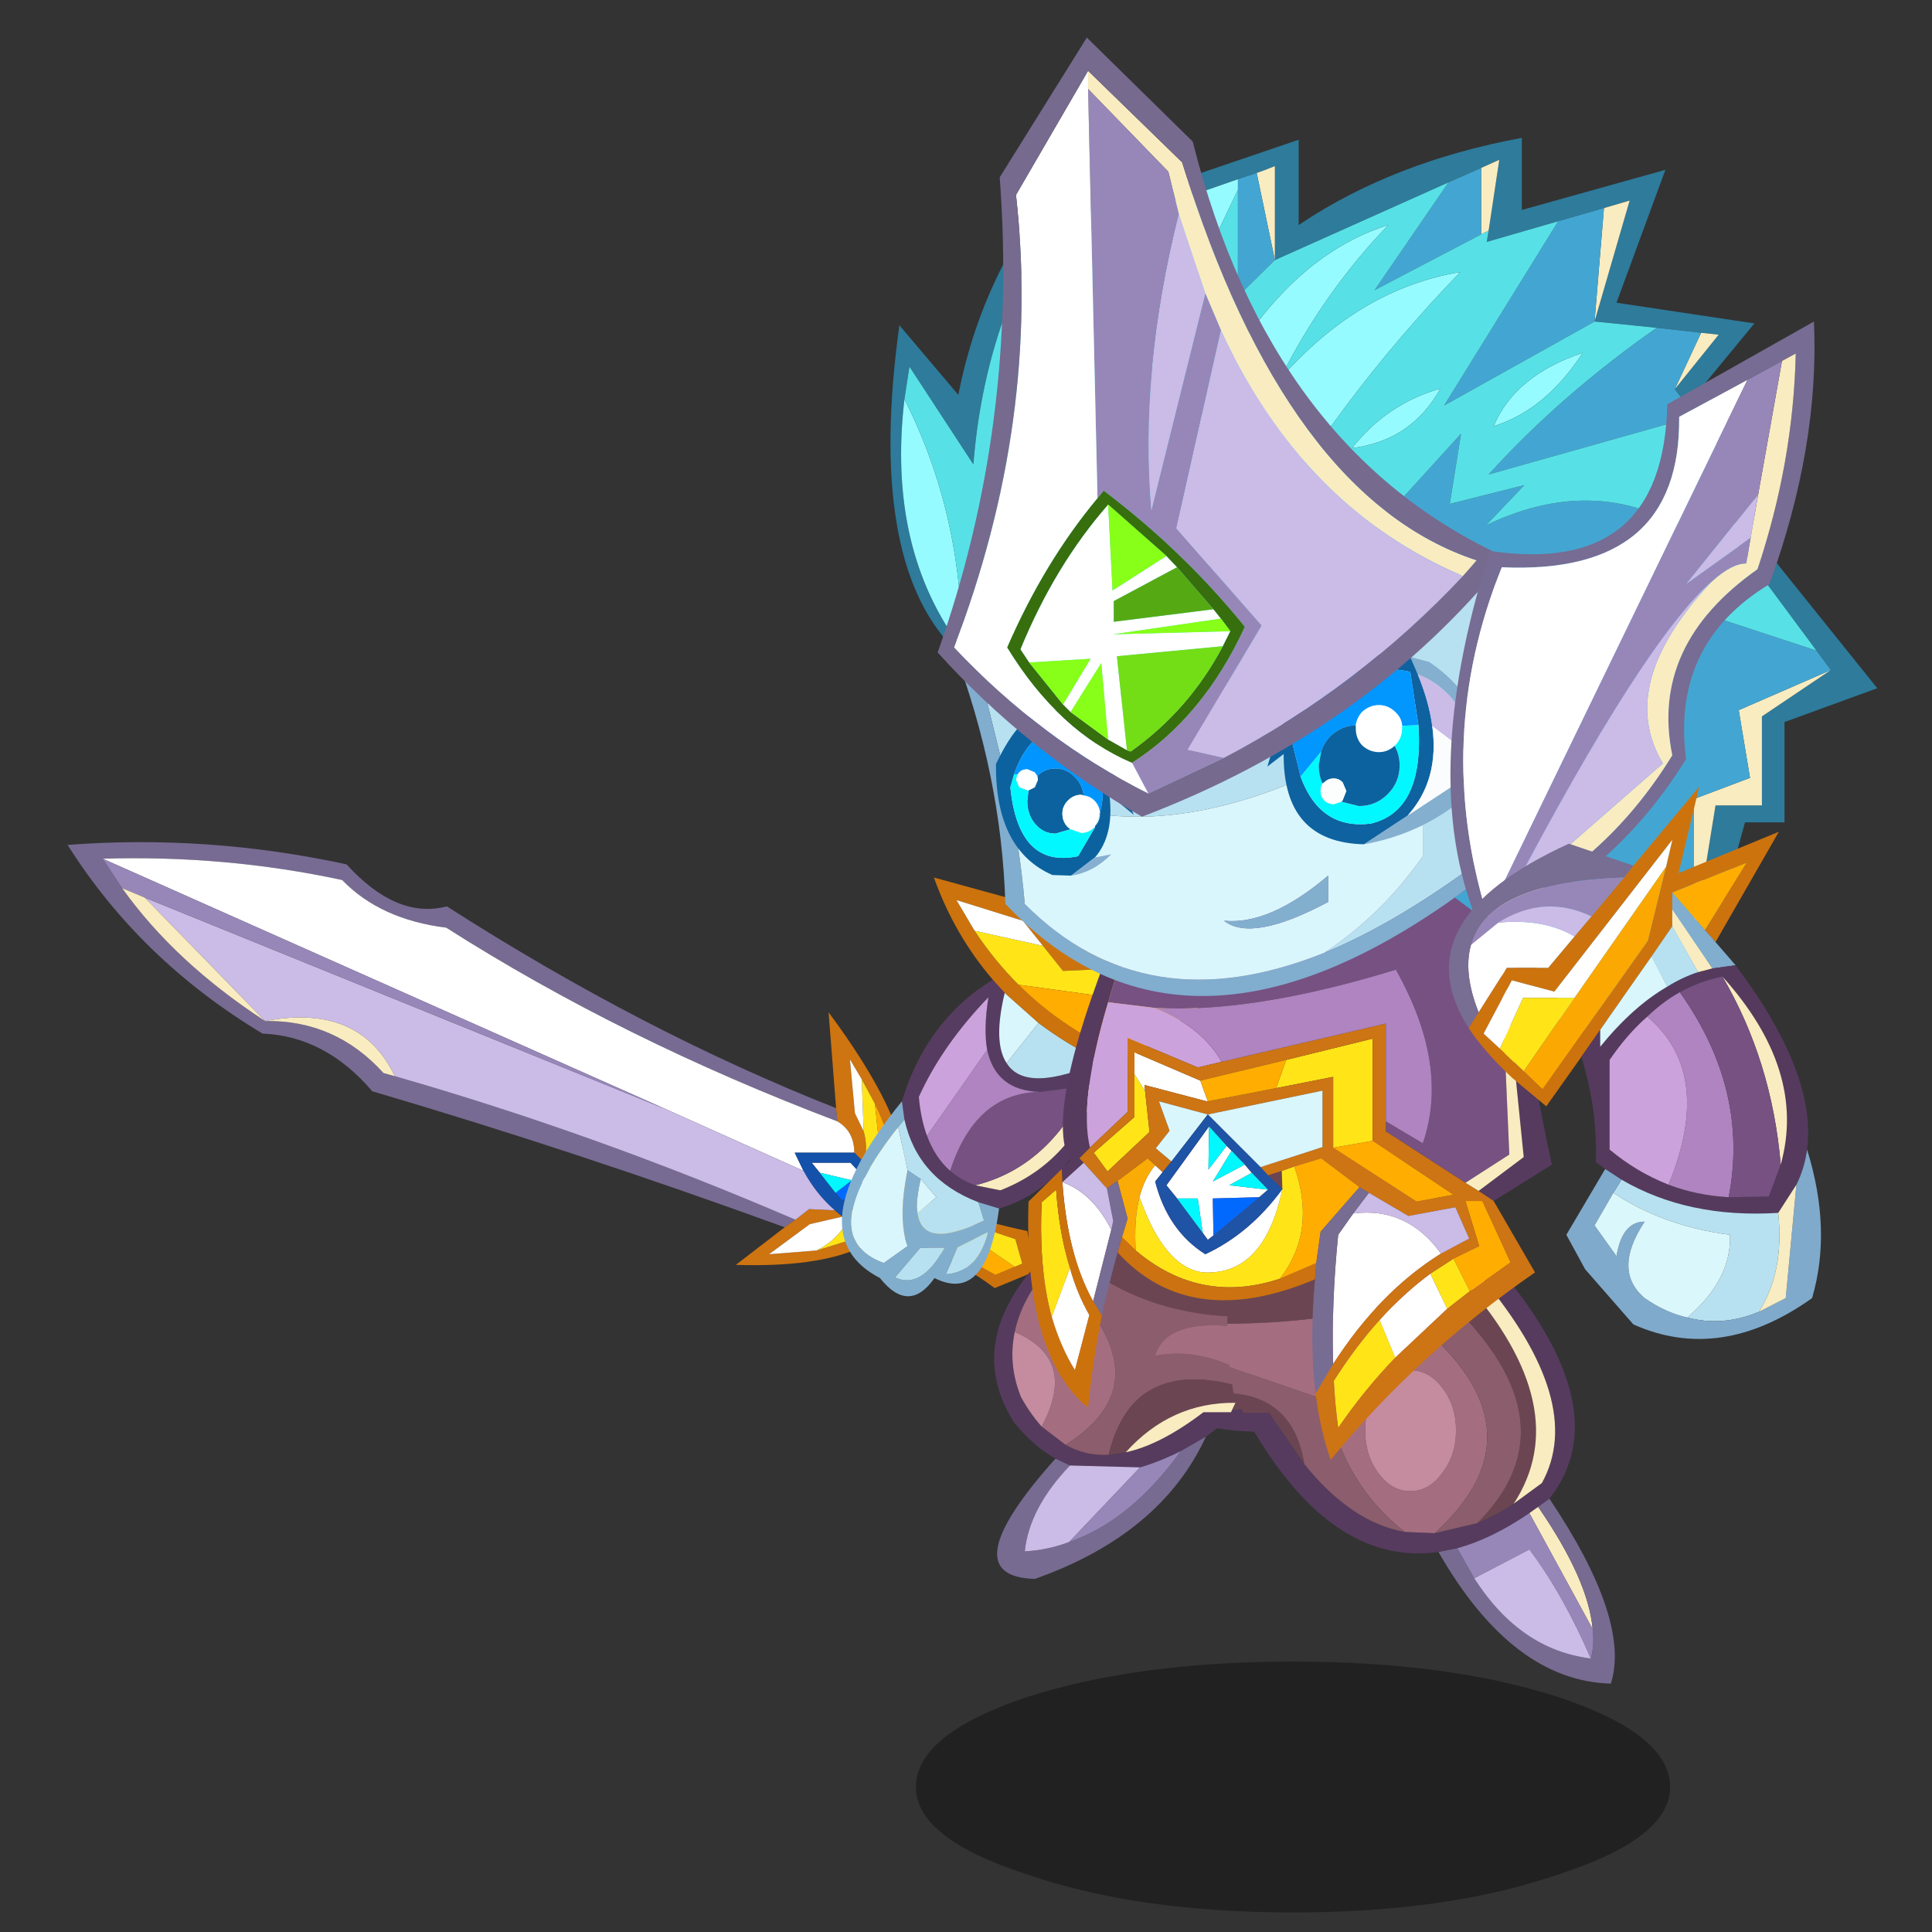 <svg xmlns:ffdec="https://www.free-decompiler.com/flash" xmlns:xlink="http://www.w3.org/1999/xlink" ffdec:objectType="frame" height="90" width="90" xmlns="http://www.w3.org/2000/svg"><rect width="100%" height="100%" fill="#333333" stroke="none"/><use ffdec:characterId="20" height="150" transform="translate(2.186 1.75) scale(.584)" width="146.25" xlink:href="#a"/><defs><g id="a" transform="translate(1.65)"><use ffdec:characterId="1" height="9.8" transform="matrix(1.084 0 0 2.042 67.665 129.542)" width="55.5" xlink:href="#b"/><use ffdec:characterId="3" height="35.55" transform="translate(0 64.2)" width="77.1" xlink:href="#c"/><use ffdec:characterId="5" height="33.4" transform="translate(61.75 67)" width="34.55" xlink:href="#d"/><use ffdec:characterId="9" height="35.3" transform="translate(73.9 87.65)" width="32.5" xlink:href="#e"/><use ffdec:characterId="11" height="42" transform="translate(92.5 89.3)" width="30.9" xlink:href="#f"/><use ffdec:characterId="13" height="55.5" transform="translate(76.6 57.95)" width="41.8" xlink:href="#g"/><use ffdec:characterId="17" height="79.2" transform="translate(65.65)" width="78.7" xlink:href="#h"/><use ffdec:characterId="19" height="44.05" transform="translate(110.2 59.75)" width="29.65" xlink:href="#i"/></g><g id="l" fill-rule="evenodd"><path d="m65.35 27.8.45-.6q4.55 2.5 10.75 3.8l.55 3.25-3.15 1.3q-4.55-3.35-10.45-5.2l.3-.35q5.4 1.75 10.2 4.5l1.55-.65.6-.25-.55-1.95-6.5-2.2-3.75-1.65" fill="#cc720d"/><path d="m65.35 27.8 3.75 1.65 6.45 4.4-1.55.65q-4.8-2.75-10.2-4.5l1.55-2.2" fill="#ffad01"/><path d="m69.1 29.45 6.5 2.2.55 1.95-.6.25-6.45-4.4" fill="#ffe518"/><path d="m61.3 21.2.1 1.05Q44.25 15.75 30.2 6.8q-5.25-.65-8.3-3.8-9.3-2-19.1-1.7l1.55 2.35q4.2 5.9 11.4 10.6 5.6-.1 9.45 4.15l.9.25q16.05 4.6 31.95 11.45l-.85.6q-16.75-6.1-32.9-10.85-3.75-4.4-8.75-4.6Q5.8 9.4 0 .2q11.15-.85 22.25 1.55 4 4.4 8 3.35 15.6 10 31.05 16.1" fill="#776b93"/><path d="m61.4 22.25-.1-1.05-.6-7.65q6.1 8.2 6.25 13.05.15 4-3.8 5.75-3.4 1.55-9.85 1.35l3.9-3 .85-.6 1.1-.85 2.05.1.6.5-2.6.6-3.25 2.4 3.8-.3 3.05-.95q5.5-2.65 1.6-10.75l-1.05-1.95-.95-1.6.4 4.3.7 1.45q.35 1.2.05 2.5l-.8-.8q0-1.7-1.35-2.5" fill="#ce7410"/><path d="M2.8 1.3Q12.6 1 21.9 3q3.05 3.15 8.3 3.8 14.05 8.95 31.2 15.45 1.35.8 1.35 2.5H58l.7 1.45-11.05-4.95L2.8 1.3m56.95 31.25-3.8.3 3.25-2.4 2.6-.6.8-.55q-.75 2.2-2.85 3.25m.25-6.2-.65-.8h3.1l1.6 1.75-1.5-.35-2.55-.6" fill="#fff"/><path d="m62.75 24.75.8.8 1.5 1.6.25.3-.5.35-2.2 1.5-.8.55-.6-.5q-1.5-1.3-2.5-3.15l-.7-1.45h4.75m1.3 2.55-1.6-1.75h-3.1l.65.8 1.25 1.6.55.6 2.25-1.25" fill="#1351ab"/><path d="M63.55 25.55q.3-1.3-.05-2.5l-.15-4.15 1.05 1.95.65 6.3-1.5-1.6m-.75 6.05-3.05.95q2.1-1.05 2.85-3.25l2.2-1.5-2 3.8" fill="#ffe518"/><path d="m63.5 23.05-.7-1.45-.4-4.3.95 1.6.15 4.15" fill="#fffffb"/><path d="M64.4 20.85q3.9 8.1-1.6 10.75l2-3.8.5-.35-.25-.3-.65-6.3" fill="#ffad01"/><path d="m64.05 27.3-2.25 1.25-.55-.6 1.3-1 1.5.35" fill="#0269ff"/><path d="M61.25 27.95 60 26.35l2.55.6-1.3 1" fill="#01f8ff"/><path d="M58.05 30.1q-15.9-6.85-31.95-11.45-2.8-5.85-10.35-4.4L6.15 4.4l41.5 16.85L58.7 26.2q1 1.85 2.5 3.15l-2.05-.1-1.1.85" fill="#cabbe7"/><path d="M4.35 3.65 2.8 1.3l44.85 19.95L6.15 4.4l-1.8-.75" fill="#9787b9"/><path d="m26.1 18.65-.9-.25q-3.85-4.25-9.45-4.15-7.2-4.7-11.4-10.6l1.8.75 9.6 9.85q7.55-1.45 10.35 4.4" fill="#f9ecc1"/></g><g id="m" fill-rule="evenodd"><path d="M12.05 8.15 13 9.2q-.95 3.95.15 5.6 1.55 2.5 7.55-.15l1.2.55q-3 9.35-9.35 11.2l-1.65-.5Q6.05 24.05 5 19.3l-.2-1.45q1.95-6.45 7.25-9.7m-.45 5.6q-.3-1.65.1-4.2Q8 13.4 6.15 17.5q.15 1.75.65 3.1.65 1.75 1.85 2.8.85.75 2 1.15l2 .4q5.7-2.2 7.95-8.65l-1 .3-3.8.5q-3.5-.1-4.2-3.35" fill="#573c61"/><path d="m5.25 23.35 1.05.7q-.4 1.65-.25 2.7.4 3 5.3.6l-.45-1.45 1.65.5q-1 7.65-5.15 5.55-2.05 2.9-4.35 0-6.85-3.55 1.75-14.1L5 19.3l-.5.6q-6.85 8.8-1.15 10.85l1.9-1.35q-.8-2.15 0-6.05m2.95 6.2H6.25l-2 2.35q2.1 1 3.95-2.35m1.05-.05-.95 2.15q2.55-.15 3.35-3.35l-2.4 1.2" fill="#82aece"/><path d="M15.7 11.6q2.25 1.7 5 3.05-6 2.65-7.55.15l2.55-3.2M5.25 23.35 4.5 19.9l.5-.6q1.05 4.75 5.9 6.6l.45 1.45q-4.9 2.4-5.3-.6l1.5-1.25-1.25-1.45-1.05-.7m2.95 6.2Q6.35 32.9 4.25 31.9l2-2.35H8.2m1.05-.05 2.4-1.2q-.8 3.2-3.35 3.35l.95-2.15" fill="#b7e1f0"/><path d="m13 9.2 2.7 2.4-2.55 3.2q-1.1-1.65-.15-5.6M4.5 19.9l.75 3.45q-.8 3.9 0 6.05l-1.9 1.35Q-2.35 28.7 4.5 19.9m1.8 4.15 1.25 1.45-1.5 1.25q-.15-1.05.25-2.7" fill="#d9f6fc"/><path d="m16.05 5.45-1.6-2-5.3-1.65 1.45 2.45q1.55 2.35 3.5 4.3 3.7 3.7 8.9 5.85l-1.1.8-1.2-.55q-2.75-1.35-5-3.05L13 9.2l-.95-1.05Q9 4.6 7.35 0l7.1 1.95 3.2 3.85h16.9l-1.25.95-15.65.7-1.6-2" fill="#cc730d"/><path d="m16.05 5.45 1.6 2 15.65-.7q-2.5 1.9-5.05 3.75L14.1 8.55q-1.95-1.95-3.5-4.3l5.45 1.2" fill="#ffe518"/><path d="M10.6 4.25 9.15 1.8l5.3 1.65 1.6 2-5.45-1.2" fill="#fff"/><path d="M28.3 5.8H17.65l-3.2-3.85L28.3 5.8" fill="#9787b9"/><path d="m19.6 16.6 1-.3q-2.25 6.45-7.95 8.65l-2-.4q5.85-1.45 8.95-7.95" fill="#f9ecc1"/><path d="m15.8 17.1 3.8-.5q-3.1 6.5-8.95 7.95-1.15-.4-2-1.15 2-6.2 7.15-6.3" fill="#765182"/><path d="M11.6 13.75q.7 3.25 4.2 3.35-5.15.1-7.15 6.3-1.2-1.05-1.85-2.8l4.8-6.85" fill="#af84c0"/><path d="M6.8 20.6q-.5-1.35-.65-3.1Q8 13.4 11.7 9.55q-.4 2.55-.1 4.2L6.8 20.6" fill="#cca2dc"/><path d="M23 14.4q-5.2-2.15-8.9-5.85l14.15 1.95L23 14.4" fill="#ffad01"/></g><g id="e"><use ffdec:characterId="6" height="23.55" transform="translate(8.55)" width="23.95" xlink:href="#j"/><use ffdec:characterId="8" height="31.2" transform="translate(0 4.1)" width="22.1" xlink:href="#k"/></g><g id="j" fill-rule="evenodd"><path d="M15.5 22.6q4.75-1.65 8.75-.05l-1.25.9q-4.45.4-7.5-.85" fill="#563b5f" transform="translate(-8.55)"/><path d="M15.5 22.6Q7.05 19.15 8.9 3.55L32.35 0q1.35 15.3-8.1 22.55-4-1.6-8.75.05" fill="#6b4652" transform="translate(-8.55)"/></g><g id="n" fill-rule="evenodd"><path d="M1.65 11.5q-.55 2.6.5 5.2.75 1.35 1.65 2.35l1.9 1.45q1.55.9 3.45.8l1.35-.2q2.8-.6 6.2-3.2h2.2l-.4.75-1.6 1.2-2 1.15q-1.7.85-3.25 1.3l-5.6-.15-1.15-.55q-1.8-1-3.35-2.95Q-4.05 9.6 10.7.1l1.7-.1Q8.25 2.45 5.65 4.95L4.4 6.3q-2.2 2.55-2.75 5.2" fill="#563b5f"/><path d="m4.4 6.3 1.25-1.35q6.3 5.8 16.05 5.3l-.3 1.15q-7.55-1.45-8.55 2 3.55-.7 7.35 1.45l-.4 1.05q-8.75-2.55-10.65 5.4-1.9.1-3.45-.8 8.55-5.35-1.3-14.2" fill="#8c5d6c"/><path d="M5.65 4.95Q8.25 2.45 12.4 0q11.75-.5 9.3 10.25-9.75.5-16.05-5.3M10.5 21.1l-1.35.2q1.9-7.95 10.65-5.4l-.55 1.25q-5.15-.05-8.75 3.95" fill="#6b4652"/><path d="M1.65 11.5Q2.2 8.85 4.4 6.3q9.85 8.85 1.3 14.2l-1.9-1.45q2.9-5.4-2.15-7.55m18.55 3.35q-3.8-2.15-7.35-1.45 1-3.45 8.55-2l-1.2 3.45" fill="#a46e80"/><path d="M18.9 17.9h-2.2q-3.4 2.6-6.2 3.2 3.6-4 8.75-3.95l-.35.75" fill="#f9ecc1"/><path d="m4.9 21.6 1.15.55Q2.8 25.55 2.45 29q1.85-.1 3.55-.75 4.9-1.7 8.9-7.25l2-1.15q-3.6 7.8-13.65 11.35-6.75-.2 1.65-9.6" fill="#776b92"/><path d="m6.05 22.15 5.6.15L6 28.25q-1.7.65-3.55.75.35-3.45 3.6-6.85" fill="#cabbe7"/><path d="M3.8 19.05q-.9-1-1.65-2.35-1.05-2.6-.5-5.2 5.05 2.15 2.15 7.55" fill="#c58b9e"/><path d="M11.65 22.3q1.55-.45 3.25-1.3-4 5.55-8.9 7.25l5.65-5.95" fill="#9787b9"/></g><g id="o" fill-rule="evenodd"><path d="m10.8.3 1.85-.3q20.6 17.6 13.05 27.25l-.9.65-.7.5q-3 2.05-5.75 2.8l-1.5.3Q8 32.75 1.3 20.4h2.05l2.8 4.1q3.75 4.65 8 5.4l2.4.1 3.4-.8q1.45-.6 2.9-1.55L25.1 26q3.55-6.45-4.85-16.45Q16.6 5.25 10.8.3" fill="#563b5f"/><path d="M.2 16.75q-.25-1.8-.2-3.45 6.95-.05 13.2-1.55Q26.35 21.1 16.55 30l-2.4-.1q-4.9-3.85-6.25-10.5L.2 16.75m14.4.25q-1.5 0-2.55 1.4Q11 19.8 11 21.8t1.05 3.4q1.05 1.45 2.55 1.45 1.5 0 2.55-1.45 1.1-1.4 1.1-3.4t-1.1-3.4Q16.1 17 14.6 17" fill="#a46e80"/><path d="m1.3 20.4-.8-1.55q4.8.4 5.65 5.65l-2.8-4.1H1.3M0 13.3Q.15 2.4 10.8.3q5.8 4.95 9.45 9.25L19 10q8.8 10.05 3.85 17.65-1.45.95-2.9 1.55 8.25-8.25-3.1-18.45l-3.65 1Q6.95 13.25 0 13.3" fill="#6b4652"/><path d="m.5 18.85-.3-2.1 7.7 2.65q1.35 6.65 6.25 10.5-4.25-.75-8-5.4Q5.3 19.25.5 18.85M19.95 29.2l-3.4.8q9.8-8.9-3.35-18.25l3.65-1q11.35 10.2 3.1 18.45" fill="#8c5d6c"/><path d="M20.25 9.55q8.4 10 4.85 16.45l-2.25 1.65Q27.8 20.05 19 10l1.25-.45m8.9 28.1L24.1 28.4l.7-.5q4 5.8 4.35 9.75" fill="#f9ecc1"/><path d="M14.6 17q1.5 0 2.55 1.4 1.1 1.4 1.1 3.4t-1.1 3.4q-1.05 1.45-2.55 1.45-1.5 0-2.55-1.45Q11 23.8 11 21.8t1.05-3.4Q13.1 17 14.6 17" fill="#c58b9e"/><path d="M25.7 27.25q6.5 9.7 4.9 14.75-7.85-.2-13.75-10.5l1.5-.3 1.35 2.4q3.65 5.7 9.3 6.4.3-1.1.15-2.35-.35-3.95-4.35-9.75l.9-.65" fill="#776b92"/><path d="M18.35 31.2q2.75-.75 5.75-2.8l5.05 9.25Q29.3 38.9 29 40q-2.2-5.1-4.9-8.7l-4.4 2.3-1.35-2.4" fill="#9787b9"/><path d="m19.7 33.6 4.4-2.3q2.7 3.6 4.9 8.7-5.65-.7-9.3-6.4" fill="#cabbe7"/></g><g id="p" fill-rule="evenodd"><path d="M36.4.25 38.2 0q.4 17.75 3.6 31.95l-4.65 2.9-1.2-.8 3.6-2.7-2-19.8L36.4.25M2.7 32.3l.65-.65q-2.25-4.1 4.5-20.2l1.45-.9Q7.5 15.25 6.4 19q-2.35 7.9-1.45 11.6l-.85.85.35.35-1.7 1.55-.05-1.05" fill="#563b5f"/><path d="M9.3 10.55Q22.7 2.45 36.4.25l1.15 11.3.85 19.6-3.5 2.25-6.35-4.1v-.8l2.95 1.75q2.15-6.2-2.15-13.85-11.4 3.5-19.25 3.05L6.4 19q1.1-3.75 2.9-8.45" fill="#765182"/><path d="m6.4 19 3.7.45q3.75 1.5 5.35 4.3l-1.9.45-5.6-2.35v5.9l-3 2.85Q4.05 26.9 6.4 19" fill="#cca2dc"/><path d="M8.5 24.75V23l5.25 2.25.6 1.65h-.1L9.3 25.6l.05.5-.85-1.35M10.15 32l.6.55-.6.75q1 3.9 4 5.8 3.55-1.65 6.15-5.2-1.45 6.9-6.3 6.65-3.1-.35-5.1-6Q9.3 33 10.15 32m22.8 7.05q-4.9 3.05-8.6 8.8-.15-4.85.4-10.3l1.2-1.7q4.3-.55 7 3.2M3.35 40.2q.6 2.1 1.55 3.75l-1.15 4.4Q2.6 46.5 1.9 44.1l1.45-3.9m-.6-6.85q2.4.85 3.9 3.8l-1.45 5.7q-2.05-3.7-2.45-9.5m13.5-2.5-1.5 2.45 2.55-1.35.55.65-1.8 1 3.1.35-.7.6-3.7.1.05 2.95-.45.35-.4-.55-.4-2.75H11.9l-.85-1.05 3.4-4.7-.05 3.45 1.45-1.9.4.4m13.05 16.5-1.25-3q1.95-2.15 4.05-3.7l1.35 2.8-4.15 3.9" fill="#fff"/><path d="m8.5 24.75.85 1.35.35 3.25-3.35 3.15-1.1-1.5 3.25-2.85v-3.4m12.1-1.15 6.9-1.7v8.15l-3.15.55v-5.65l-4.55.9.8-2.25m-.35 8.85 1-.35q1.8 5.15-1.15 8.95-6.35 2.1-11.5-2.25-.15-2.5.3-4.25 2 5.65 5.1 6 4.85.25 6.3-6.65l-.05-1.45M1.9 44.1q-1.05-3.85-.8-9.15l1.15-1q.25 3.5 1.1 6.25L1.9 44.1m27.4 3.25q-2.5 2.6-4.55 5.6-.25-1.85-.35-3.75 1.75-2.75 3.65-4.85l1.25 3m2.8-6.7 1.85-1.2 1.3 2.6-1.8 1.4-1.35-2.8" fill="#ffe518"/><path d="m37.15 34.85 3.3 5.7q-9.4 6.5-16.3 14.95-.85-2.45-1.2-5.3l1.4-2.35q3.7-5.75 8.6-8.8l2.25-1.2-1.1-2.5-3.75.7-3.15-1.85-.75-.45-3.05-2.3-2.15.65-1 .35-1.1.35-.6-.65 4.95-1.6v-4.5l-9.15 1.9-3.9-1.05.85 2.35-1.1 1.4 1.25 1.05-.7.85-.6-.55-.6-.55-2.4 1.8-.85.6-1.85-2.05-.35-.35.85-.85 3-2.85v-5.9l5.6 2.35 1.9-.45 13.1-3.05v8.6l6.35 4.1 1.05.65 1.2.8m-23.4-9.6L8.5 23v5.15L5.25 31l1.1 1.5 3.35-3.15-.35-3.25-.05-.5 4.95 1.3h.1l5.45-1.05 4.55-.9v5.65L31 34.9l2.95-.55-6.45-4.3V21.9l-6.9 1.7-6.85 1.65m14.3 19.1q-1.9 2.1-3.65 4.85.1 1.9.35 3.75 2.05-3 4.55-5.6l4.15-3.9 1.8-1.4 3.25-2.3-2.25-4.9H34.9l1.1 3.6-2.05 1-1.85 1.2q-2.1 1.55-4.05 3.7" fill="#cd7414"/><path d="m11.45 31.7-1.25-1.05 1.1-1.4-.85-2.35 3.9 1.05 9.15-1.9v4.5l-4.95 1.6-4.2-4.2-2.9 3.75" fill="#d9f6fc"/><path d="m10.75 32.55.7-.85 2.9-3.75 4.2 4.2.6.65 1.15 1.1q-2.6 3.55-6.15 5.2-3-1.9-4-5.8l.6-.75m6.55-.6-1.05-1.1-.4-.4-1.4-1.55-3.4 4.7.85 1.05 2.05 2.75.4.55.45-.35 3.65-3.05.7-.6-1.3-1.35-.55-.65" fill="#1e53a5"/><path d="m7.15 33.25 2.4-1.8.6.55q-.85 1-1.25 2.55-.45 1.75-.3 4.25l-1.1-1.05.45-1.5-.8-3" fill="#faab05"/><path d="M22.9 41.1q-9.95 4.2-15.75-2.15l.35-1.2 1.1 1.05q5.15 4.35 11.5 2.25L23 39.8l-.1 1.3" fill="#cc7210"/><path d="M7.15 38.95Q6.45 41.5 5.9 44l-.7-1.15 1.45-5.7.15-.7-.5-2.6.85-.6.8 3-.45 1.5-.35 1.2" fill="#776c93"/><path d="m27.2 34.2 3.15 1.85 3.75-.7 1.1 2.5-2.25 1.2q-2.7-3.75-7-3.2l1.25-1.65M4.45 31.8l1.85 2.05.5 2.6-.15.7q-1.5-2.95-3.9-3.8l1.7-1.55" fill="#cabbe7"/><path d="M5.9 44q-.75 3.7-1.1 7.35Q-.35 47.1.05 34.9l2.65-2.6.05 1.05q.4 5.8 2.45 9.5L5.9 44m-2.55-3.8q-.85-2.75-1.1-6.25l-1.15 1q-.25 5.3.8 9.15.7 2.4 1.85 4.25l1.15-4.4q-.95-1.65-1.55-3.75" fill="#cc720d"/><path d="M10.1 19.45q7.85.45 19.25-3.05 4.3 7.65 2.15 13.85l-2.95-1.75v-7.8l-13.1 3.05q-1.6-2.8-5.35-4.3" fill="#af84c0"/><path d="m14.35 26.9-.6-1.65 6.85-1.65-.8 2.25-5.45 1.05m13.15 3.15 6.45 4.3-2.95.55-6.65-4.3 3.15-.55m-6.25 2.05 2.15-.65 3.05 2.3-3.1 3.55-.35 2.5-2.9 1.25q2.95-3.8 1.15-8.95m12.7 7.35 2.05-1-1.1-3.6h1.35l2.25 4.9-3.25 2.3-1.3-2.6" fill="#ffad01"/><path d="m16.25 30.85 1.05 1.1-2.55 1.35 1.5-2.45m1.6 1.75 1.3 1.35-3.1-.35 1.8-1m-3.9 4.8-2.05-2.75h1.65l.4 2.75m.5-8.5 1.4 1.55-1.45 1.9.05-3.45" fill="#01f8ff"/><path d="M18.45 34.55 14.8 37.6l-.05-2.95 3.7-.1" fill="#0269ff"/><path d="M22.95 50.2q-.5-4.1-.05-9.1l.1-1.3.35-2.5 3.1-3.55.75.45-1.25 1.65-1.2 1.7q-.55 5.45-.4 10.3l-1.4 2.35" fill="#776c92"/><path d="m37.55 11.55 2 19.8-3.6 2.7-1.05-.65 3.5-2.25-.85-19.6" fill="#f9ecc1"/></g><g id="q" fill-rule="evenodd"><path d="m64.65 23.55-3.55-.4-4.95-.5 2.8-9.65-2.05.6-3.65 1.05-5.7 1.65.15-.9.85-5.65-1.45.65-2.6 1.15-13.85 6.2v-7.5q-.7.3-1.45.55l-1.5.5-5.6 1.95-8.55 3V13.2Q7.5 22.5 6.6 34.05l-5.1-7.8-.4 2.6Q-.3 40.8 5.7 48.75l1.3 1.6-2-1.65Q-1.9 41.6.7 22.95l4.7 5.55q2.15-11 9.8-19.15v4.7l17.35-5.9v6.8Q40.05 9.9 50.35 8v5.75l11.45-3.2-3.9 10.6 11 1.65-4.2 5.1 4.2 5.6v6.2l9.8 12.2-7.4 2.7v8h-3.15L65 74.05q-5.55 3.35-9.65 5.15l-1.85-.5q5-1.7 10.3-5.1l.25-1.55 1.75-10.8h3.7v-7.1l5.5-3.7-1.15-1.55-6.45-8.7v-5.85l-3.2-4.15-1.65-2.15 3.5-4.35-1.4-.15" fill="#2e7b9b"/><path d="m64.65 23.55 1.4.15-3.5 4.35 2.1-4.5M75 50.45l-5.5 3.7v7.1h-3.7l-1.75 10.8v-11.3l4.5-1.7-.9-5.4 7.35-3.2M29.2 10.8q.75-.25 1.45-.55v7.5L29.2 10.8m17.9-.4 1.45-.65-.85 5.65-.6.3v-5.3m9.8 3.2 2.05-.6-2.8 9.65.75-9.05" fill="#f9ecc1"/><path d="m61.1 23.15 3.55.4-2.1 4.5 1.65 2.15-16.5 4.65q5.7-6.3 13.4-11.7M73.85 48.9 75 50.45l-7.35 3.2.9 5.4-4.5 1.7v11.3l-.25 1.55q-5.3 3.4-10.3 5.1l-.3-.05Q54.85 75.8 45 68.6l2.35-1.75 1.55-2.65q4.7-9.55-1.55-22.85Q37.45 49 27.4 51.5l18.1-19.9-.9 5.6 5.95-1.5-3.05 3.2q9.7-4.65 17.9 1.7l-4.5 4.05 12.95 4.25M27.7 11.3l1.5-.5 1.45 6.95-2.95 2.9V11.3m16.8.25 2.6-1.15v5.3l-8.5 4.45 5.9-8.6m8.75 3.1 3.65-1.05-.75 9.05-12 6.7 9.1-14.7" fill="#43a6d2"/><path d="M5.7 48.75q-6-7.95-4.6-19.9 4.6 9.05 4.6 19.9m16.4-35.5 5.6-1.95v.85l-7.95 16.6 2.35-15.5M48.1 31q1.7-4.05 7.1-5.85-2.95 4.55-7.1 5.85m-25.9 5.35q6.45-17.95 17.5-21.4-5.2 5.4-8.65 12.3 6.3-7.2 14.4-8.55-9.8 10.1-16.8 22.4-7.3 3.6-6.45-4.75m14.6-3.6q2.8-3.55 7.05-4.75-2.3 4.15-7.05 4.75" fill="#96fbff"/><path d="m64.2 30.2 3.2 4.15v5.85l6.45 8.7-12.95-4.25 4.5-4.05q-8.2-6.35-17.9-1.7l3.05-3.2-5.95 1.5.9-5.6-18.1 19.9q-5.6 1.4-11.3 1.2l-5.1-.5-.6-.2q-1.85-.6-3.35-1.6L7 50.35l-1.3-1.6q0-10.85-4.6-19.9l.4-2.6 5.1 7.8q.9-11.55 6.95-20.85v3.05l8.55-3-2.35 15.5 7.95-16.6v8.5l2.95-2.9 13.85-6.2-5.9 8.6 8.5-4.45.6-.3-.15.9 5.7-1.65-9.1 14.7 12-6.7 4.95.5q-7.7 5.4-13.4 11.7l16.5-4.65m-16.1.8q4.15-1.3 7.1-5.85-5.4 1.8-7.1 5.85m-25.9 5.35q-.85 8.35 6.45 4.75 7-12.3 16.8-22.4-8.1 1.35-14.4 8.55 3.45-6.9 8.65-12.3-11.05 3.45-17.5 21.4m14.6-3.6q4.75-.6 7.05-4.75-4.25 1.2-7.05 4.75" fill="#57e1e7"/><path d="M34.6 73q4.55-3 7.85-7.7V52.75l-10.7 6.8q-12.95 5.2-22.45 0L7.05 50.4q1.5 1 3.35 1.6l.6.2 5.1.5q5.7.2 11.3-1.2Q37.45 49 47.35 41.35q6.25 13.3 1.55 22.85-7.65 6.05-14.3 8.8" fill="#b7e1f0"/><path d="m5 48.7 2 1.65.05.05 2.25 9.15q1 5 1.4 9.55 9.6 9.65 23.9 3.9 6.65-2.75 14.3-8.8l-1.55 2.65L45 68.6q-21.7 15.45-35.85.5Q8.85 58.9 5 48.7" fill="#81adcf"/><path d="M26.6 70.45q2.2 1.75 8.3-1.5v-2.1q-4.65 3.95-8.3 3.6m8 2.55q-14.3 5.75-23.9-3.9-.4-4.55-1.4-9.55 9.5 5.2 22.45 0l10.7-6.8V65.3Q39.15 70 34.6 73" fill="#d9f6fc"/><path d="M26.6 70.45q3.65.35 8.3-3.6v2.1q-6.1 3.25-8.3 1.5" fill="#83afcf"/><path d="m41.45 49.4 1.5.4q4.05 2.7 5 7.8l.15.7q-4.15 4.95-10.35 6.05l3.5-2.3 6.1-4q-1.6-5.9-5.3-7.25l-.6-1.4" fill="#84afcf"/><path d="m42.1 54.85-.65-4.25q-2.65-.65-6.2.7-2.7 2.15-3.25 4.8l.7 2.85q1.55 4.25 5.6 3.75 4.25-1 3.8-7.85m-.65-5.45.6 1.4q.9 2.2 1.15 4.1.6 4.3-1.95 7.15l-3.5 2.3q-6.45-.15-6.4-7.2l-1.3 1q2.95-10.4 11.4-8.75" fill="#0e629f"/><path d="M32.7 58.95 32 56.1q.55-2.65 3.25-4.8 3.55-1.35 6.2-.7l.65 4.25-1.3.05q-.05-.65-.55-1.1-.55-.55-1.3-.55t-1.35.55q-.4.45-.5 1.05-1.15.05-2.05.9-.5.55-.7 1.2l-1.65 2" fill="#0197ff"/><path d="M37.1 54.85q.1-.6.5-1.05.6-.55 1.35-.55.75 0 1.3.55.5.45.55 1.1v.2q0 .8-.55 1.35l-.05.05q-.55.5-1.25.5-.75 0-1.35-.55-.5-.55-.5-1.35v-.25" fill="#fff"/><path d="m32.7 58.95 1.65-2-.2 1.1q0 .8.3 1.45-.15.25-.15.6 0 .45.3.75t.75.3l.6-.2 1.4.35q1.35 0 2.3-.95.95-.95.95-2.3 0-.85-.4-1.55l.05-.05q.55-.55.55-1.35v-.2l1.3-.05q.45 6.85-3.8 7.85-4.05.5-5.6-3.75" fill="#02f8ff"/><path d="M34.35 56.95q.2-.65.7-1.2.9-.85 2.05-.9v.25q0 .8.5 1.35.6.55 1.35.55.7 0 1.25-.5.4.7.4 1.55 0 1.35-.95 2.3-.95.95-2.3.95l-1.4-.35.1-.1.3-.75-.3-.7q-.3-.3-.7-.3-.45 0-.75.3l-.15.1q-.3-.65-.3-1.45l.2-1.1" fill="#0c629e"/><path d="m35.95 60.95-.6.2q-.45 0-.75-.3t-.3-.75q0-.35.15-.6l.15-.1q.3-.3.75-.3.4 0 .7.3l.3.7-.3.75-.1.1" fill="#fcfefe"/><path d="m47.35 58.05-6.1 4q2.55-2.85 1.95-7.15l4.15 3.15" fill="#fbfcfd"/><path d="M42.05 50.8q3.7 1.35 5.3 7.25L43.2 54.9q-.25-1.9-1.15-4.1" fill="#cabbe7"/><path d="m15.4 60.45-.2-.05q-.6 0-1.05.45-.45.45-.45 1.05 0 .65.45 1.1l.2.15-1.2.35q-.95 0-1.6-.75-.65-.75-.65-1.85l.1-.85.5-.25.25-.6-.05-.3q.6-.6 1.45-.6.95 0 1.65.8.5.55.6 1.35m.9 2.55v-.1q.4-.4.4-1v-.1q1.1-4.05-3.25-6.85-2.5.6-3.6 3.8l-.3 1.05q.65 6.5 5.4 5.5L16.3 63m-1.9 3.85-1.5-.05q-4.55-2-4.5-8.85 4.9-10.35 11 4.05l-1.95-1.6q.4 3.2-1.15 5l-1.9 1.45" fill="#0c629e"/><path d="m14.35 63.15-.2-.15q-.45-.45-.45-1.1 0-.6.45-1.05.45-.45 1.05-.45l.2.05q.5.05.85.4.4.4.45.95l-.4 1.1-.05.1q-.45.45-1.05.45l-.85-.3M11.7 58.9l.05.3-.25.6-.5.25h-.1l-.65-.25-.25-.6.1-.4.15-.2q.25-.25.65-.25l.6.25.2.3" fill="#fff"/><path d="M15.4 60.45q-.1-.8-.6-1.35-.7-.8-1.65-.8-.85 0-1.45.6l-.2-.3-.6-.25q-.4 0-.65.25l-.15.2-.25-.05q1.1-3.2 3.6-3.8 4.35 2.8 3.25 6.85-.05-.55-.45-.95-.35-.35-.85-.4" fill="#0196ff"/><path d="m11 60.05-.1.85q0 1.1.65 1.85t1.6.75l1.2-.35.85.3q.6 0 1.05-.45h.05l-1.35 2.3q-4.75 1-5.4-5.5l.3-1.05.25.05-.1.4.25.6.65.25h.1" fill="#02f8ff"/><path d="m14.4 66.85 1.9-1.45 1.3-.25q-1.45 1.45-3.2 1.7" fill="#86afd1"/><path d="M26.35 23.35 25.1 20.4 23 14.1l-.85-3.4-6.4-6.6V2.65l7.5 7.3q8.3 26.75 23.5 31.75l-1.1 1.25q-12.75-5.4-19.3-19.6" fill="#f9ecc1"/><path d="m25.1 20.4 1.25 2.95-3.55 15.8 6.8 7.75-5.9 9.9 2.9.65-6.05 2.85-1.3-2.45q5.65-3.6 9-10.85Q23.4 41 17 36.15l-.5.6-.75-32.65 6.4 6.6.85 3.4q-3.15 12.6-2.2 23.6l4.3-17.3" fill="#9787b9"/><path d="M26.35 23.35q6.55 14.2 19.3 19.6-8.3 8.85-19.05 14.5l-2.9-.65 5.9-9.9-6.8-7.75 3.55-15.8M23 14.1l2.1 6.3-4.3 17.3q-.95-11 2.2-23.6" fill="#cabbe7"/><path d="M15.75 2.65V4.1l.75 32.65q-4.25 5.1-7.2 11.9 4.1 6.7 9.95 9.2l1.3 2.45q-8.5-4.25-15.5-11.65Q12 30.5 10 12.55l5.75-9.9m-4.7 47.2-.7-1.05q2.75-6.7 7-11.55l.35 6.85 4.3-2.75.85.9-5.05 2.7v1.65l7.95-1 .6.75-8.6 1.25 9.35-.25-.6 1.2-8.45.8.8 7.5-1.5-.85-.55-6.1-2.45 3.9-.6-.6 2.2-3.65-4.9.3" fill="#fff"/><path d="m45.65 42.95 1.1-1.25q-15.2-5-23.5-31.75l-7.5-7.3-5.75 9.9q2 17.95-4.95 36.1 7 7.4 15.5 11.65l6.05-2.85q10.75-5.65 19.05-14.5m-41.9 6.1Q10.2 30.9 8.7 11.15L15.65 0l8.45 8.3Q30.3 33 49.15 41.5q-11.1 13.8-29.1 20.65-9.2-5.25-16.3-13.1" fill="#766a8f"/><path d="M19.25 57.85q-5.85-2.5-9.95-9.2 2.95-6.8 7.2-11.9l.5-.6Q23.4 41 28.25 47q-3.35 7.25-9 10.85m-1.9-20.6q-4.25 4.85-7 11.55l.7 1.05 2.7 3.35.6.6 3 2.2 1.5.85.3.1q4.65-3.3 7.35-8.4l.6-1.2-.75-1-.6-.75-2.9-3.35-.85-.9-4.65-4.1" fill="#376e0e"/><path d="m22.85 42.25 2.9 3.35-7.95 1v-1.65l5.05-2.7" fill="#55aa14"/><path d="m17.35 37.25 4.65 4.1-4.3 2.75-.35-6.85m9 9.1.75 1-9.35.25 8.6-1.25m-9 9.65-3-2.2 2.45-3.9.55 6.1m-3.6-2.8-2.7-3.35 4.9-.3-2.2 3.65" fill="#87ff18"/><path d="M26.5 48.55q-2.7 5.1-7.35 8.4l-.3-.1-.8-7.5 8.45-.8" fill="#73dd16"/><path d="M47.6 70.1q9.15-3.75 14.75-12.85-1.8-8.8 6.8-14.85Q72 33.9 72.2 25.2l-1.1.6-2.75 1.5-5.45 2.95q.15 12.65-14.15 12-5.5 13.65-1.15 27.85m.2-29.15Q61.65 43 61.95 29.25l11.7-6.6q.45 9.95-3.55 20.95-7.85 4.75-6.65 13.95-6.1 9.85-16.3 13.8-5.3-11.7.65-30.4" fill="#776c93"/><path d="m71.1 25.8 1.1-.6q-.2 8.7-3.05 17.2-8.6 6.05-6.8 14.85-5.6 9.1-14.75 12.85l1.7-1.45L61.6 57.9q-3.8-6.35 3.95-14.55 1.55-1.4 2.7-1.4l.35-2.05.6-3.45 1.9-10.65" fill="#f9ecc1"/><path d="M47.6 70.1q-4.35-14.2 1.15-27.85 14.3.65 14.15-12l5.45-2.95L47.6 70.1" fill="#fff"/><path d="m68.35 27.3 2.75-1.5-1.9 10.65-5.7 7.1 5.1-3.65-.35 2.05q-1.15 0-2.7 1.4-5.45 4.7-16.25 25.3l-1.7 1.45 20.75-42.8" fill="#9787b9"/><path d="m69.2 36.45-.6 3.45-5.1 3.65 5.7-7.1m-3.65 6.9q-7.75 8.2-3.95 14.55L49.3 68.65q10.8-20.6 16.25-25.3" fill="#cabbe7"/></g><g id="r" fill-rule="evenodd"><path d="m21.25 12.4-.85-.95 3.35-5.4-5.95 2.4v2.7l-1.65 2.4-4.1 5.85-1.5 2.15-2.8 3.95-2.7-2.25q-2.25-2.1-3.5-4l.8-1.25 2.25-3.55h3.3l2.1-2.5 1.35-1.6 2.6-3.1.75-.95L19.95 0 18.3 6.9l8-3.3-5.05 8.8m-3.95-6 .5-2.15-9.4 12.1-3.4-.9-2.25 4.25 1.3 1.2 1.9 1.8 1.5 1.45 8.4-11.85 1.45-5.9" fill="#cc730e"/><path d="m20.4 11.45-2.6-3 5.95-2.4-3.35 5.4" fill="#ffad01"/><path d="m21.25 12.4 1.6 1.85-1.85.25-3.2-4.7V8.45l2.6 3 .85.95" fill="#81adcf"/><path d="m21 14.5 1.85-.25q6.5 8.65 5.7 14.7-.2 1.5-.85 2.8L26.25 34q-7.2.45-12.5-2.65l-1.3-.85-.75-.55q.15-4.2-1.15-8.4l1.5-2.15v1.35q2.6-3.2 5.35-4.8 1.2-.75 2.45-1.15l1.15-.3m-2.6 1.9q-1.35.75-2.6 1.95-1.6 1.4-3 3.45v7.15q2.15 1.8 4.7 2.8 2.2.85 4.8 1l3.2-.05.95-2.55q2.1-7.5-4.65-15-1.8.35-3.4 1.25" fill="#553a5e"/><path d="m4.05 20.9-1.3-1.2L5 15.45l3.4.9 9.4-12.1-.5 2.15L10 16.85H5.9L4.05 20.9m-2.3-8.3 2.15-1.75q3.65-.35 6.1 1.1l-2.1 2.5H4.6L2.35 18q-1.25-3.15-.6-5.4" fill="#fff"/><path d="M1.55 19.25q-5.45-8.55 8-14.7L14.7 6.3l-.75.95q-10.8.35-12.2 5.35-.65 2.25.6 5.4l-.8 1.25" fill="#786d92"/><path d="M3.9 10.85 1.75 12.6q1.4-5 12.2-5.35l-2.6 3.1q-3.8-1.8-7.45.5" fill="#9787b9"/><path d="m17.8 9.8 3.2 4.7-1.15.3-2.05-3.65V9.8m4 5.35q6.75 7.5 4.65 15-.7-8.25-4.65-15" fill="#f9ecc1"/><path d="M3.9 10.85q3.65-2.3 7.45-.5L10 11.95q-2.45-1.45-6.1-1.1" fill="#cabbe7"/><path d="M15.8 18.35q1.25-1.2 2.6-1.95 5.55 7.8 3.9 16.35-2.6-.15-4.8-1 3.65-8.9-1.7-13.4" fill="#af84c0"/><path d="m17.4 15.95-1.25-2.4 1.65-2.4 2.05 3.65q-1.25.4-2.45 1.15M13.1 32.4l.65-1.05q5.3 3.1 12.5 2.65.5 4.7-1.55 7.9-2.9 1.2-5.7.45 3.55-3.05 3.4-6.6-5.35-.7-9.3-3.35" fill="#b7e1f0"/><path d="m16.15 13.55 1.25 2.4q-2.75 1.6-5.35 4.8V19.4l4.1-5.85" fill="#d9f6fc"/><path d="M10 16.85 17.3 6.4l-1.45 5.9-8.4 11.85-1.5-1.45L10 16.85" fill="#fba802"/><path d="m4.05 20.9 1.85-4.05H10L5.95 22.7l-1.9-1.8" fill="#ffe518"/><path d="M15.8 18.35q5.35 4.5 1.7 13.4-2.55-1-4.7-2.8V21.8q1.4-2.05 3-3.45" fill="#cca2dc"/><path d="M28.55 28.95q2 6.4.4 11.85-7.3 5.2-14.25 2.1l-3.85-4.4-1.5-2.75 3.1-5.25 1.3.85-.65 1.05-1.5 2.6 1.75 2.45q.45-2.75 2.25-2.75-2.6 3.9 0 6.1 1.65 1.15 3.4 1.55 2.8.75 5.7-.45l2.15-1.1.85-9.05q.65-1.3.85-2.8" fill="#7faacc"/><path d="M19 42.35q-1.75-.4-3.4-1.55-2.6-2.2 0-6.1-1.8 0-2.25 2.75L11.6 35l1.5-2.6q3.95 2.65 9.3 3.35.15 3.55-3.4 6.6" fill="#daf7fc"/><path d="M24.7 41.9q2.05-3.2 1.55-7.9l1.45-2.25-.85 9.05-2.15 1.1" fill="#f7ecc2"/><path d="M22.3 32.75q1.65-8.55-3.9-16.35 1.6-.9 3.4-1.25 3.95 6.75 4.65 15l-.95 2.55-3.2.05" fill="#765182"/></g><use ffdec:characterId="2" height="35.55" width="77.1" xlink:href="#l" id="c"/><use ffdec:characterId="4" height="33.4" width="34.55" xlink:href="#m" id="d"/><use ffdec:characterId="7" height="31.2" width="22.1" xlink:href="#n" id="k"/><use ffdec:characterId="10" height="42" width="30.9" xlink:href="#o" id="f"/><use ffdec:characterId="12" height="55.5" width="41.8" xlink:href="#p" id="g"/><use ffdec:characterId="14" height="79.2" width="78.7" xlink:href="#q" id="h"/><use ffdec:characterId="18" height="44.05" width="29.65" xlink:href="#r" id="i"/><path d="M27.75 0q0 2-8.15 3.4Q11.5 4.9 0 4.9q-11.5 0-19.65-1.5-8.1-1.4-8.1-3.4 0-2.05 8.1-3.5Q-11.5-4.9 0-4.9q11.5 0 19.6 1.4 8.15 1.45 8.15 3.5" fill-opacity=".349" fill-rule="evenodd" transform="translate(27.75 4.9)" id="b"/></defs></svg>
